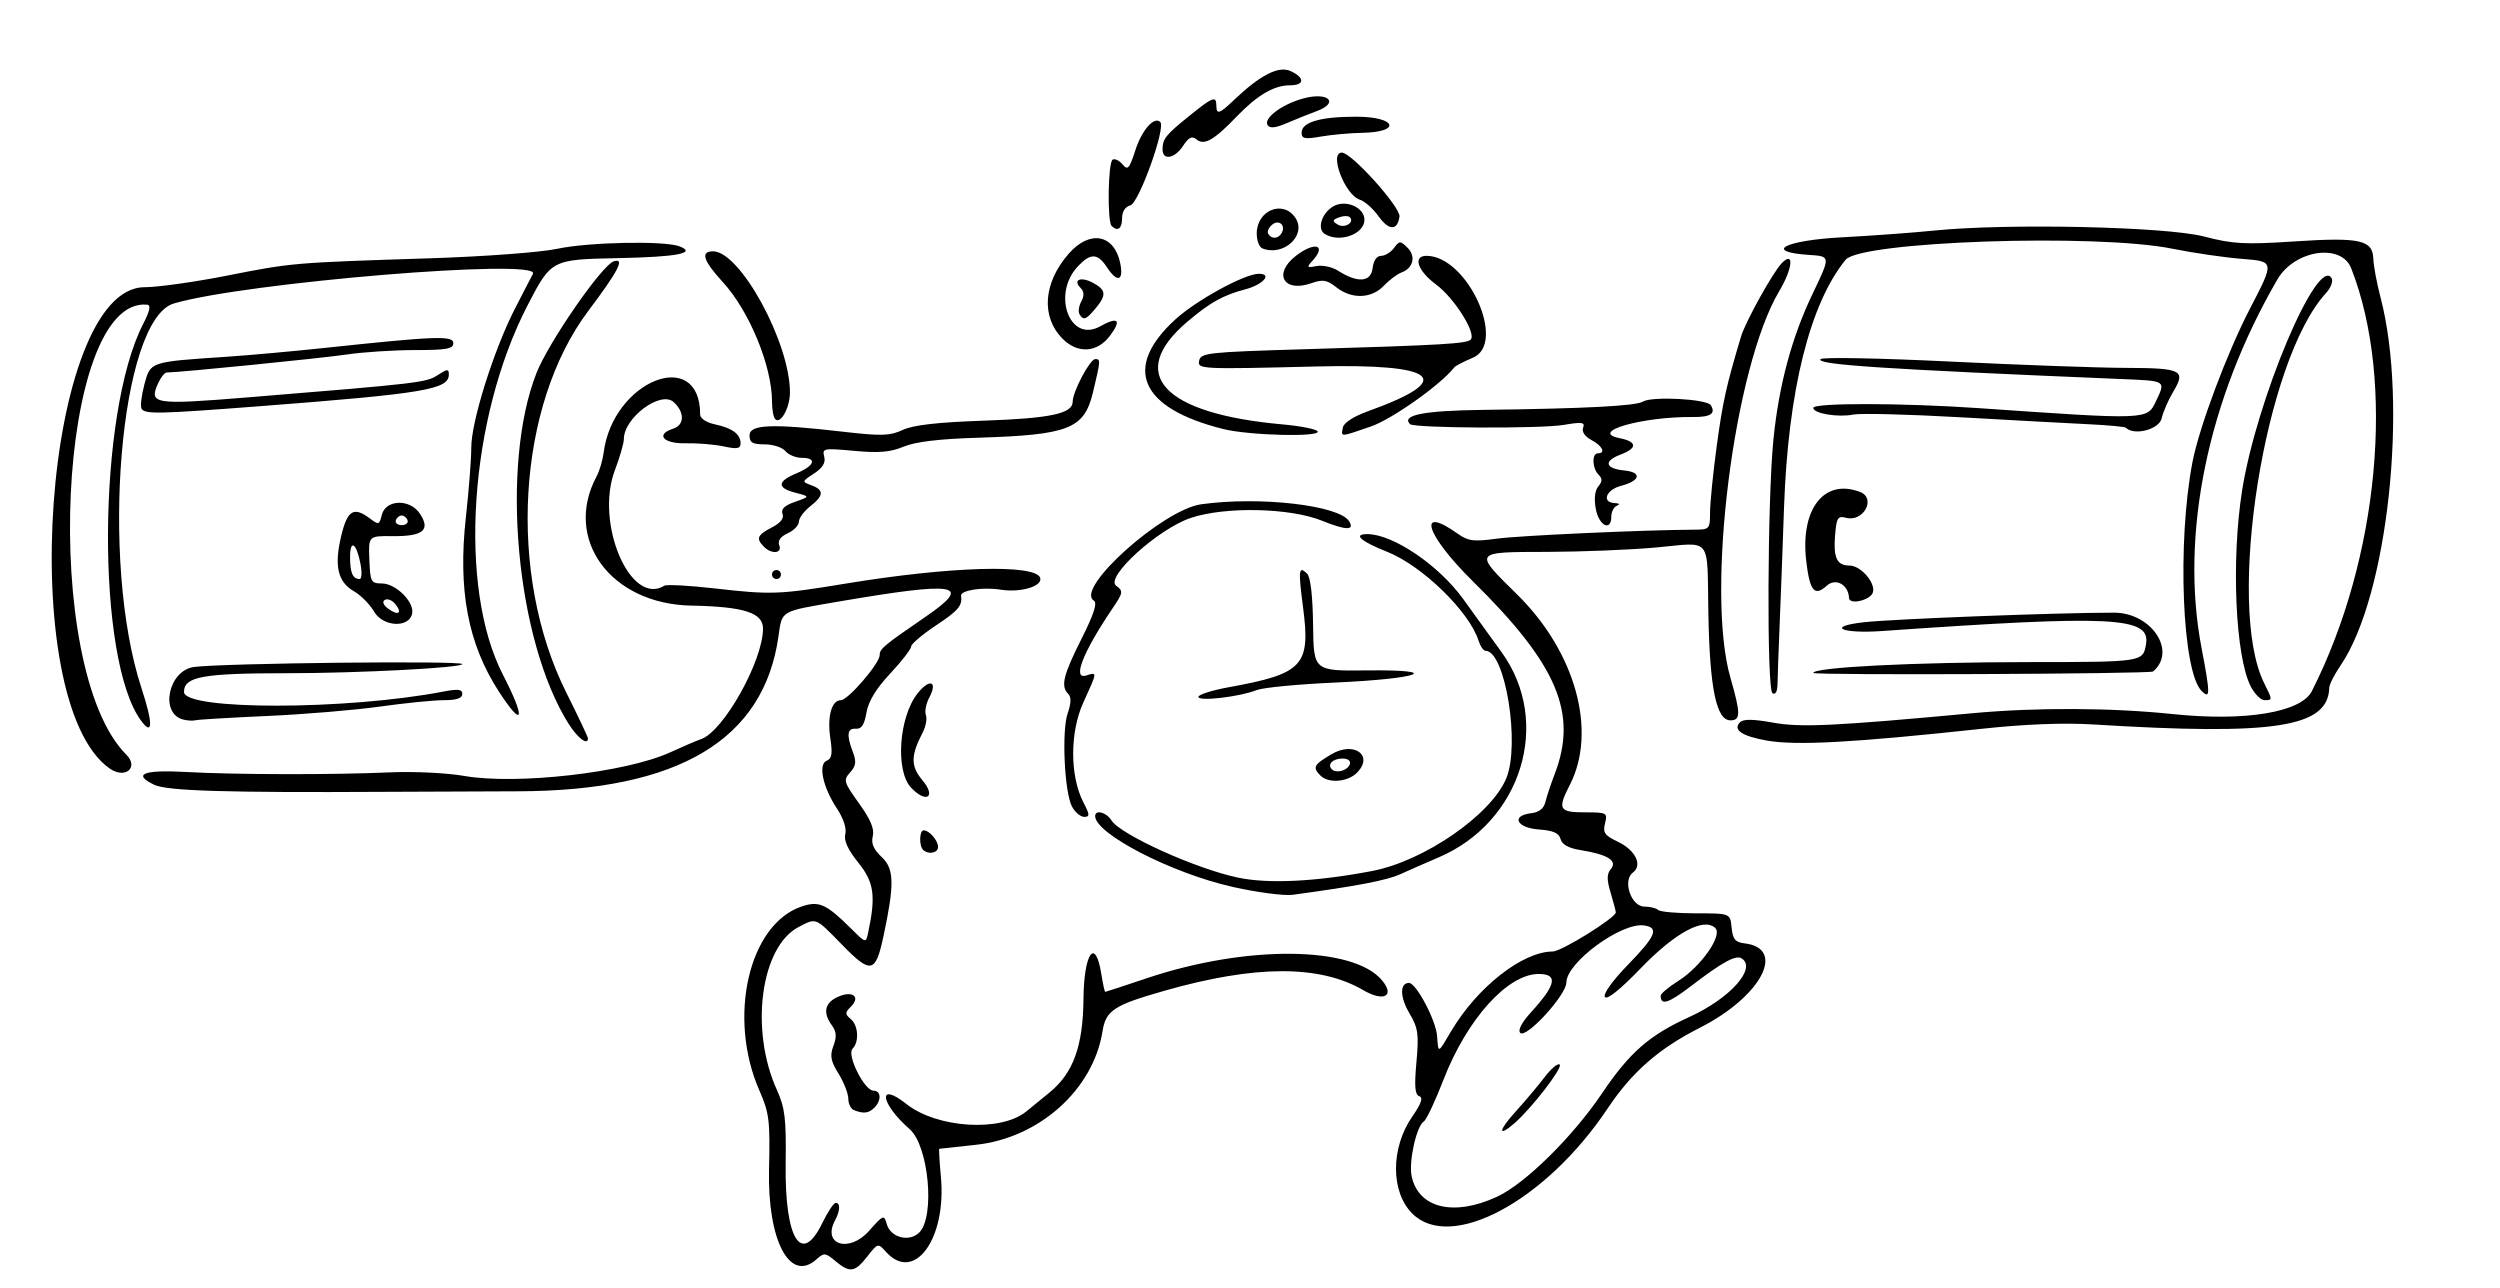 <?xml version="1.0" encoding="UTF-8" standalone="no"?>
<svg
   xmlns:dc="http://purl.org/dc/elements/1.1/"
   xmlns:cc="http://creativecommons.org/ns#"
   xmlns:rdf="http://www.w3.org/1999/02/22-rdf-syntax-ns#"
   xmlns:svg="http://www.w3.org/2000/svg"
   xmlns="http://www.w3.org/2000/svg"
   xmlns:sodipodi="http://sodipodi.sourceforge.net/DTD/sodipodi-0.dtd"
   xmlns:inkscape="http://www.inkscape.org/namespaces/inkscape"
   inkscape:version="1.0 (4035a4fb49, 2020-05-01)"
   sodipodi:docname="theape.png"
   viewBox="0 0 178.24 91.84"
   height="91.84"
   width="178.24"
   id="svg5882"
   version="1.1">
  <defs
     id="defs5886" />
  <sodipodi:namedview
     inkscape:current-layer="g5890"
     inkscape:window-maximized="0"
     inkscape:window-y="34"
     inkscape:window-x="10"
     inkscape:cy="41.023176"
     inkscape:cx="93.82154"
     inkscape:zoom="4.202076"
     showgrid="false"
     id="namedview5884"
     inkscape:window-height="1034"
     inkscape:window-width="1898"
     inkscape:pageshadow="2"
     inkscape:pageopacity="0"
     guidetolerance="10"
     gridtolerance="10"
     objecttolerance="10"
     borderopacity="1"
     bordercolor="#666666"
     pagecolor="#ffffff" />
  <g
     id="g5890"
     inkscape:label="Image"
     inkscape:groupmode="layer">
    <path
       id="path6455"
       d="m 59.554,89.901 c -0.708,-0.589 -0.809,-0.598 -1.337,-0.121 -1.901,1.721 -3.508,-1.331 -3.388,-6.432 0.082,-3.463 0.016,-3.996 -0.683,-5.588 -2.297,-5.227 -0.76,-11.888 3.033,-13.14 1.223,-0.404 1.732,-0.171 3.528,1.611 1.025,1.017 1.028,1.018 1.186,0.274 0.562,-2.645 0.429,-3.597 -0.697,-5 -0.751,-0.935 -1.048,-1.587 -0.93,-2.037 0.105,-0.403 -0.13,-1.121 -0.6,-1.831 -1.007,-1.521 -1.353,-3.163 -0.719,-3.406 0.357,-0.137 0.417,-0.504 0.256,-1.562 -0.239,-1.572 0.081,-2.749 0.747,-2.749 0.513,0 2.769,-2.622 2.769,-3.219 0,-0.443 0.274,-0.672 3.28,-2.735 3.407,-2.339 2.289,-2.53 -6.242,-1.071 -4.169,0.713 -3.992,0.61 -4.255,2.472 -1.045,7.391 -7.127,11.015 -18.543,11.049 -3.168,0.009 -7.488,0.027 -9.6,0.039 -11.197,0.064 -15.449,-0.066 -16.355,-0.5 -1.591,-0.763 -0.789,-1.085 2.275,-0.915 3.514,0.195 10.452,0.207 14.56,0.025 1.672,-0.074 4.034,0.04 5.249,0.254 3.737,0.657 11.532,-0.234 14.694,-1.68 0.911,-0.417 1.901,-0.84 2.199,-0.941 1.596,-0.541 4.418,-5.577 4.418,-7.884 0,-1.131 -1.353,-1.564 -5.12,-1.637 -5.742,-0.111 -9.135,-4.744 -6.746,-9.208 0.208,-0.389 0.434,-1.146 0.502,-1.681 0.653,-5.162 6.884,-7.632 6.884,-2.729 0,0.272 0.439,0.564 1.04,0.693 1.251,0.267 1.84,0.7 1.84,1.35 0,0.39 -0.23,0.433 -1.2,0.226 -0.66,-0.141 -1.884,-0.242 -2.72,-0.224 -1.6,0.035 -2.165,-0.635 -0.88,-1.043 0.81,-0.257 0.823,-1.175 0.027,-1.896 -0.923,-0.835 -3.546,1.118 -3.547,2.64 -9e-5,0.294 -0.288,1.293 -0.64,2.219 -1.436,3.779 1.106,9.728 3.52,8.237 0.165,-0.102 1.781,-0.017 3.591,0.19 4.042,0.462 4.576,0.443 9.37,-0.347 7.418,-1.222 13.511,-1.4 13.84,-0.405 0.196,0.593 -1.391,1.07 -2.807,0.844 -1.301,-0.208 -2.895,0.042 -2.834,0.444 0.106,0.693 -0.195,1.047 -1.8,2.112 -0.968,0.643 -1.76,1.317 -1.76,1.499 0,0.182 -0.671,1.048 -1.492,1.925 -1.01,1.08 -1.557,1.98 -1.693,2.786 -0.145,0.859 -0.354,1.179 -0.748,1.147 -0.626,-0.051 -0.689,0.43 -0.218,1.668 0.261,0.685 0.219,0.987 -0.199,1.449 -0.495,0.547 -0.456,0.683 0.635,2.202 0.823,1.145 1.11,1.83 0.982,2.341 -0.129,0.514 0.055,0.944 0.639,1.492 0.896,0.841 0.917,1.939 0.111,5.697 -0.553,2.578 -0.895,2.646 -2.915,0.578 -1.957,-2.005 -1.839,-1.955 -3.115,-1.295 -2.711,1.402 -3.504,7.324 -1.557,11.62 0.579,1.277 0.67,2.039 0.626,5.255 -0.073,5.384 1.117,7.315 2.611,4.238 0.385,-0.792 0.815,-1.44 0.956,-1.44 0.345,0 0.323,0.557 -0.049,1.252 -0.931,1.739 1.01,2.339 2.423,0.748 1.031,-1.161 1.072,-1.176 1.272,-0.476 0.274,0.959 1.61,1.295 2.317,0.583 1.134,-1.141 0.666,-6.173 -0.685,-7.357 -2.11,-1.851 -2.319,-3.45 -0.236,-1.8 2.182,1.729 6.729,2.013 8.545,0.534 0.323,-0.263 1.073,-0.875 1.665,-1.36 1.689,-1.383 2.383,-3.301 2.415,-6.678 0.032,-3.27 0.847,-4.414 1.268,-1.78 0.114,0.712 0.241,1.293 0.283,1.291 0.042,-0.002 1.372,-0.439 2.956,-0.972 7.096,-2.385 14.732,-2.316 16.779,0.15 0.933,1.125 0.121,1.551 -1.335,0.701 -3.113,-1.817 -7.701,-1.805 -14.164,0.036 -3.63,1.034 -4.193,1.403 -4.433,2.906 -0.665,4.159 -4.528,7.61 -9.048,8.084 -1.385,0.145 -2.55,0.272 -2.587,0.281 -0.037,0.009 0.015,0.917 0.116,2.017 0.406,4.405 -1.896,7.561 -3.9,5.347 -0.591,-0.653 -0.591,-0.653 -1.353,0.32 -0.887,1.134 -1.239,1.182 -2.281,0.314 z m 41.137,-3.377 c -1.55,-1.55 -1.549,-4.683 10e-4,-6.921 0.642,-0.926 0.787,-1.35 0.497,-1.447 -0.31,-0.103 -0.36,-0.7 -0.203,-2.427 0.182,-2.012 0.121,-2.436 -0.503,-3.492 -0.681,-1.154 -0.694,-2.157 -0.027,-2.157 0.51,0 1.916,2.649 2.001,3.77 0.097,1.279 0.044,1.297 1.005,-0.33 1.853,-3.138 5.094,-5.68 7.241,-5.68 0.62,0 4.496,-2.406 4.496,-2.791 0,-0.096 -0.165,-0.727 -0.368,-1.402 -0.283,-0.943 -0.278,-1.335 0.021,-1.695 0.484,-0.583 -0.238,-1.034 -2.145,-1.339 -0.87,-0.139 -1.342,-0.397 -1.445,-0.79 -0.113,-0.43 -0.519,-0.61 -1.548,-0.684 -1.592,-0.114 -2.007,-0.989 -0.549,-1.158 0.561,-0.065 0.903,-0.334 1.014,-0.8 0.092,-0.386 0.389,-1.278 0.66,-1.982 1.671,-4.347 0.201,-7.812 -5.836,-13.76 -3.348,-3.299 -4.042,-5.493 -1.071,-3.385 0.744,0.528 1.138,0.578 2.787,0.351 1.607,-0.221 10.491,-0.623 14.16,-0.641 0.991,-0.005 1.04,-0.063 1.04,-1.225 0,-0.671 0.213,-2.795 0.474,-4.72 0.431,-3.18 0.68,-4.304 1.739,-7.833 0.315,-1.051 2.282,-4.593 2.9,-5.223 0.902,-0.919 0.787,0.372 -0.177,1.99 -3.232,5.425 -5.253,21.423 -3.484,27.566 0.737,2.56 0.738,3.04 0.002,3.04 -1.005,0 -1.475,-2.272 -1.573,-7.596 -0.103,-5.63 0.322,-5.093 -3.74,-4.727 -1.838,0.166 -5.313,0.306 -7.723,0.312 -5.34,0.013 -5.3,-0.043 -2.161,3.048 4.156,4.093 5.713,9.739 3.743,13.572 -0.889,1.729 -0.767,1.951 1.075,1.951 1.575,0 1.627,0.029 1.438,0.784 -0.167,0.663 -0.026,0.865 0.914,1.311 1.259,0.598 1.781,1.671 1.07,2.201 -0.753,0.561 -0.123,2.424 0.82,2.424 0.406,0 0.848,0.108 0.982,0.24 0.135,0.132 1.347,0.24 2.693,0.24 2.448,0 2.448,0 2.547,1.021 0.08,0.828 0.256,1.039 0.928,1.12 3.001,0.36 1.179,3.796 -3.187,6.013 -2.949,1.497 -4.844,3.155 -6.586,5.764 -4.404,6.594 -11.174,10.235 -13.922,7.487 z m 6.048,-1.204 c 2.003,-0.933 5.384,-4.263 7.476,-7.364 1.977,-2.93 3.367,-4.145 6.235,-5.452 2.911,-1.327 4.833,-3.488 3.715,-4.179 -0.412,-0.254 -1.37,0.27 -3.566,1.952 -1.64,1.257 -2.201,1.438 -2.201,0.714 0,-0.144 0.575,-0.625 1.277,-1.069 1.594,-1.006 3.148,-3.226 2.625,-3.749 -0.798,-0.798 -2.856,0.306 -5.308,2.847 -1.49,1.544 -2.425,2.293 -2.57,2.058 -0.134,-0.217 0.538,-1.156 1.634,-2.284 2.013,-2.07 2.254,-2.659 1.154,-2.815 -1.616,-0.23 -5.532,2.648 -5.532,4.065 0,0.888 -2.864,4.02 -3.288,3.596 -0.188,-0.188 0.102,-0.743 0.774,-1.479 1.786,-1.957 1.937,-2.721 0.539,-2.721 -2.22,0 -5.12,3.226 -6.795,7.559 -0.585,1.512 -1.212,2.842 -1.393,2.955 -0.528,0.329 -1.094,2.892 -0.867,3.926 0.498,2.269 3.026,2.866 6.09,1.439 z m 1.3,-6.045 c 0.682,-0.751 1.622,-1.867 2.087,-2.48 0.466,-0.613 0.949,-1.015 1.075,-0.893 0.228,0.221 -1.985,3.095 -3.201,4.158 -1.22,1.067 -1.195,0.574 0.039,-0.785 z M 60.88,79.148 c -0.22,-0.089 -0.4,-0.456 -0.4,-0.817 0,-0.361 -0.312,-1.16 -0.693,-1.778 -0.564,-0.913 -0.633,-1.283 -0.367,-1.987 0.243,-0.645 0.216,-1.015 -0.107,-1.457 -0.663,-0.906 -0.52,-1.608 0.416,-2.034 1.039,-0.473 1.653,-0.024 0.941,0.689 -0.432,0.432 -0.435,0.539 -0.021,0.883 0.548,0.455 0.622,1.634 0.133,2.123 -0.432,0.432 0.843,2.989 1.491,2.989 0.549,0 0.585,0.695 0.064,1.216 -0.4,0.4 -0.78,0.445 -1.456,0.172 z M 87.84,63.222 c -4.336,-0.98 -9.76,-3.782 -9.76,-5.042 0,-0.478 0.802,-0.267 1.159,0.305 0.639,1.023 6.014,3.455 9.036,4.088 2.171,0.455 5.57,0.286 9.548,-0.473 3.705,-0.707 8.48,-4.001 9.565,-6.598 1.01,-2.417 -0.07,-9.102 -1.47,-9.102 -0.151,0 -0.378,-0.324 -0.503,-0.72 -0.656,-2.077 -4.015,-5.345 -6.514,-6.338 -1.899,-0.754 -2.469,-1.262 -1.415,-1.262 1.823,0 5.091,2.213 6.834,4.628 0.968,1.341 2.199,3.045 2.735,3.786 3.62,4.999 1.435,12.111 -4.495,14.638 -0.88,0.375 -2.104,0.912 -2.72,1.193 -0.968,0.442 -3.11,0.852 -7.68,1.47 -0.616,0.083 -2.56,-0.174 -4.32,-0.572 z M 65.813,60.587 c -0.3,-0.3 -0.267,-1.387 0.043,-1.387 0.399,0 1.024,0.723 1.024,1.184 0,0.436 -0.7,0.569 -1.067,0.203 z m 10.622,-3.067 c -0.546,-1.015 -0.751,-5.413 -0.311,-6.676 0.246,-0.705 0.259,-1.149 0.04,-1.368 -0.552,-0.552 -0.369,-1.32 0.936,-3.916 0.902,-1.795 1.152,-2.575 0.88,-2.746 -1.358,-0.852 4.926,-6.479 7.662,-6.861 4.171,-0.582 9.84,0.069 10.547,1.212 0.411,0.664 -0.227,0.653 -1.922,-0.035 -2.282,-0.926 -6.894,-1.029 -9.358,-0.208 -2.337,0.778 -6.15,4.241 -5.331,4.84 0.521,0.381 0.504,0.488 -0.278,1.643 -2.092,3.094 -2.867,5.074 -1.86,4.755 0.804,-0.255 0.807,-0.282 -0.2,1.918 -0.969,2.118 -0.969,5.249 3.04e-4,7.124 0.462,0.893 0.47,1.037 0.06,1.037 -0.262,0 -0.651,-0.324 -0.864,-0.72 z M 64.956,56.156 c -1.139,-1.212 -0.869,-5.053 0.473,-6.732 0.861,-1.078 1.448,-0.853 0.823,0.315 -0.229,0.428 -0.337,0.986 -0.239,1.24 0.097,0.254 -0.005,0.813 -0.228,1.243 -0.859,1.656 -0.864,2.401 -0.024,3.4 1.014,1.205 0.283,1.691 -0.804,0.534 z m 29.188,-0.86 c -0.583,-0.583 -0.484,-0.774 0.788,-1.524 1.562,-0.921 2.987,0.032 1.879,1.257 -0.652,0.721 -2.071,0.863 -2.666,0.267 z m 2.096,-0.816 c 0.077,-0.232 -0.139,-0.4 -0.515,-0.4 -0.7,0 -1.121,0.418 -0.772,0.766 0.322,0.322 1.135,0.091 1.287,-0.366 z m -88.416,0.315 C 1.014,50.031 3.15,20.486 10.305,20.478 c 0.932,-9.59e-4 3.567,-0.371 5.855,-0.822 4.68,-0.923 4.71,-0.926 14.4,-1.237 3.957,-0.127 7.979,-0.426 9.183,-0.683 2.248,-0.479 7.657,-0.584 8.716,-0.169 1.231,0.482 -0.196,0.754 -4.399,0.837 -4.734,0.094 -4.759,0.107 -6.441,3.355 -4.173,8.058 -4.979,20.117 -1.761,26.35 1.637,3.171 1.464,3.9 -0.286,1.204 -2.21,-3.407 -2.935,-7.241 -2.355,-12.455 0.211,-1.897 0.383,-4.124 0.383,-4.95 0,-1.881 1.629,-7.037 3.156,-9.989 0.637,-1.232 1.196,-2.312 1.241,-2.4 0.578,-1.121 -20.578,0.63 -25.604,2.119 -3.846,1.14 -5.291,18.349 -2.303,27.435 0.831,2.529 0.813,3.465 -0.044,2.293 C 6.846,46.991 6.938,29.472 10.196,23.12 10.692,22.152 10.776,21.749 10.487,21.722 4.09,21.125 2.866,47.666 9.007,53.807 9.924,54.724 8.92,55.562 7.824,54.795 Z M 125.956,52.796 c -1.769,-0.312 -2.435,-0.766 -1.903,-1.298 0.242,-0.242 0.922,-0.236 2.337,0.02 1.992,0.361 4.335,0.251 14.243,-0.668 4.53,-0.42 9.898,-0.397 14.278,0.061 5.149,0.539 9.146,-0.119 9.913,-1.632 4.797,-9.458 5.972,-22.103 2.803,-30.16 -0.709,-1.802 -4.038,-1.295 -5.255,0.8 -4.967,8.545 -6.957,18.201 -5.413,26.268 0.632,3.301 0.632,3.701 0.003,3.072 -1.382,-1.382 -1.749,-10.56 -0.651,-16.3 0.477,-2.493 2.474,-7.823 4.112,-10.975 1.739,-3.346 1.739,-3.346 -0.543,-3.524 -1.255,-0.098 -3.506,-0.426 -5.002,-0.728 -5.429,-1.097 -22.219,-0.528 -23.293,0.789 -2.554,3.131 -4.101,9.346 -4.39,17.639 -0.107,3.08 -0.253,6.968 -0.324,8.64 -0.071,1.672 -0.134,3.444 -0.141,3.939 -0.007,0.564 -0.142,0.819 -0.36,0.684 -0.414,-0.256 -0.363,-13.79 0.068,-18.091 0.387,-3.863 1.311,-7.298 2.798,-10.397 1.277,-2.661 1.277,-2.661 -0.221,-2.758 -3.344,-0.216 -1.812,-1.04 2.343,-1.26 2.112,-0.112 5.064,-0.328 6.56,-0.48 5.187,-0.527 16.5,-0.279 19.2,0.421 2.096,0.543 2.912,0.588 6.441,0.355 4.693,-0.309 5.606,-0.109 5.65,1.241 0.016,0.499 0.247,1.736 0.513,2.75 1.998,7.613 0.517,21.297 -2.837,26.22 -0.443,0.651 -0.811,1.371 -0.817,1.6 -0.072,2.838 -3.861,3.43 -16.824,2.627 -2.122,-0.132 -4.873,-0.024 -8,0.314 -9.12,0.984 -13.177,1.205 -15.289,0.833 z M 40.535,51.6 c -3.738,-5.956 -4.878,-18.4 -2.289,-24.999 0.858,-2.188 4.68,-7.712 5.514,-7.971 0.813,-0.252 0.346,0.658 -1.817,3.537 -5.086,6.772 -5.782,18.766 -1.579,27.191 0.856,1.715 1.556,3.191 1.556,3.28 0,0.542 -0.742,-0.014 -1.385,-1.039 z M 13.055,51.301 c -1.696,-0.444 -1.042,-3.526 0.796,-3.751 2.253,-0.276 19.109,-0.457 19.109,-0.205 0,0.266 -7.392,0.652 -12.513,0.653 -6.01,0.002 -7.327,0.242 -7.327,1.337 0,1.315 11.612,1.297 18.48,-0.027 1.064,-0.205 1.36,-0.167 1.36,0.175 0,0.299 -0.418,0.437 -1.319,0.437 -0.725,0 -2.777,0.206 -4.56,0.457 -1.783,0.251 -5.388,0.552 -8.011,0.669 -2.624,0.117 -4.928,0.254 -5.12,0.305 -0.192,0.051 -0.595,0.029 -0.895,-0.05 z m 72.385,-1.616 c 0,-0.162 0.972,-0.471 2.16,-0.687 5.323,-0.967 5.848,-1.532 5.301,-5.707 -0.349,-2.663 -0.309,-2.988 0.293,-2.386 0.242,0.242 0.398,1.592 0.423,3.659 0.04,3.276 0.04,3.276 3.825,3.233 5.539,-0.063 3.841,0.593 -2.242,0.866 -2.64,0.118 -5.16,0.36 -5.6,0.536 -1.202,0.482 -4.16,0.828 -4.16,0.486 z M 160.473,48.946 c -1.103,-2.132 -1.407,-9.019 -0.618,-13.989 1.025,-6.46 5.369,-16.761 6.378,-15.128 0.129,0.209 -0.052,0.69 -0.405,1.075 -4.38,4.771 -7.151,22.293 -4.399,27.81 0.601,1.206 0.601,1.206 0.019,1.206 -0.259,0 -0.699,-0.438 -0.976,-0.974 z m -31.193,-0.967 c 0,-0.406 7.184,-0.768 15.354,-0.774 8.154,-0.005 8.154,-0.005 8.37,-1.285 0.329,-1.948 -2.358,-2.081 -18.809,-0.931 -2.926,0.205 -4.026,-0.32 -1.311,-0.625 2.101,-0.236 13.779,-0.684 17.836,-0.684 2.675,0 4.503,2.757 2.781,4.195 -0.211,0.176 -24.221,0.279 -24.221,0.104 z M 26.662,43.595 c -0.292,-0.509 -0.934,-1.157 -1.425,-1.439 -1.159,-0.665 -1.422,-1.81 -0.909,-3.949 0.443,-1.848 0.893,-2.114 2.072,-1.222 0.591,0.447 0.653,0.428 0.813,-0.25 0.267,-1.137 2.013,-1.199 2.735,-0.097 0.761,1.161 0.213,1.607 -1.951,1.586 -1.73,-0.017 -1.73,-0.017 -1.663,1.677 0.063,1.589 0.118,1.694 0.891,1.697 0.991,0.003 2.318,1.313 2.162,2.134 -0.202,1.065 -2.089,0.97 -2.724,-0.136 z m 1.507,-0.544 c -0.221,-0.266 -0.551,-0.392 -0.734,-0.279 -0.204,0.126 -0.106,0.371 0.253,0.633 0.721,0.527 1.026,0.303 0.481,-0.354 z m -2.46,-2.811 c -0.285,-1.525 -0.75,-1.846 -0.75,-0.517 0,1.124 0.191,1.557 0.685,1.557 0.142,0 0.171,-0.468 0.064,-1.04 z m 3.349,-3.144 c -0.063,-0.189 -0.251,-0.344 -0.419,-0.344 -0.167,0 -0.356,0.155 -0.419,0.344 -0.063,0.189 0.125,0.344 0.419,0.344 0.293,0 0.482,-0.155 0.419,-0.344 z m 102.771,5.544 c -0.041,-0.961 -0.948,-1.461 -1.592,-0.878 -0.872,0.789 -1.208,0.382 -1.46,-1.767 -0.435,-3.706 1.278,-5.903 3.836,-4.921 1.173,0.45 0.245,2.169 -0.996,1.844 -0.597,-0.156 -0.682,-0.015 -0.787,1.306 -0.123,1.547 0.143,2.096 1.017,2.096 0.919,0 2.075,1.497 1.6,2.071 -0.415,0.5 -1.6,0.683 -1.618,0.249 z m -76.79,-1.68 c 0,-0.176 0.144,-0.32 0.32,-0.32 0.176,0 0.32,0.144 0.32,0.32 0,0.176 -0.144,0.32 -0.32,0.32 -0.176,0 -0.32,-0.144 -0.32,-0.32 z m -0.576,-1.984 c -0.579,-0.579 -0.475,-0.833 0.565,-1.37 0.623,-0.322 0.886,-0.656 0.764,-0.972 -0.129,-0.336 0.139,-0.595 0.891,-0.857 1.076,-0.375 1.076,-0.375 0.036,-0.645 -1.345,-0.349 -1.318,-0.808 0.08,-1.392 1.288,-0.538 1.472,-1.099 0.359,-1.099 -0.418,0 -0.94,-0.216 -1.159,-0.48 -0.219,-0.264 -0.885,-0.48 -1.479,-0.48 -0.867,0 -1.081,-0.126 -1.081,-0.64 0,-0.783 1.593,-0.848 6.604,-0.268 2.802,0.324 3.391,0.307 4.32,-0.122 0.75,-0.347 2.482,-0.546 5.716,-0.657 4.81,-0.165 6.4,-0.502 6.4,-1.358 0,-0.71 1.231,-3.035 1.607,-3.035 0.393,0 0.388,0.074 -0.156,2.352 -0.628,2.63 -1.701,3.054 -8.226,3.255 -2.753,0.084 -4.449,0.289 -5.28,0.637 -0.94,0.394 -1.758,0.463 -3.524,0.299 -2.173,-0.202 -2.29,-0.18 -2.136,0.409 0.114,0.435 -0.105,0.799 -0.725,1.205 -0.88,0.577 -0.882,0.584 -0.184,0.842 0.914,0.338 0.889,0.729 -0.096,1.504 -0.44,0.346 -0.8,0.837 -0.8,1.092 0,0.254 -0.357,0.625 -0.794,0.824 -0.518,0.236 -0.728,0.532 -0.606,0.851 0.226,0.59 -0.539,0.663 -1.097,0.106 z m 59.313,-2.68 c -0.136,-0.727 -0.072,-1.316 0.175,-1.614 0.295,-0.355 0.3,-0.559 0.019,-0.84 -0.454,-0.454 -0.49,-1.522 -0.05,-1.522 0.584,0 0.331,-0.526 -0.454,-0.946 -0.472,-0.253 -0.705,-0.597 -0.596,-0.88 0.15,-0.39 -0.076,-0.422 -1.386,-0.2 -1.646,0.28 -10.663,0.235 -10.953,-0.055 -0.645,-0.645 0.973,-0.963 5.166,-1.016 7.309,-0.092 10.932,-0.279 11.434,-0.59 0.642,-0.398 4.568,-0.19 4.844,0.256 0.369,0.598 -0.019,0.855 -1.269,0.842 -3.619,-0.038 -7.457,1.063 -5.246,1.505 1.281,0.256 1.303,0.713 0.057,1.183 -1.207,0.455 -1.07,0.989 0.287,1.123 1.283,0.126 1.157,0.734 -0.226,1.093 -1.075,0.279 -1.414,1.188 -0.458,1.231 0.335,0.015 0.399,0.09 0.16,0.187 -0.22,0.089 -0.4,0.437 -0.4,0.775 0,1.089 -0.879,0.667 -1.103,-0.531 z M 87.2,30.585 c -5.923,-1.482 -7.179,-4.348 -3.417,-7.799 1.5,-1.376 4.954,-3.266 5.97,-3.266 0.984,0 0.303,0.775 -0.976,1.11 -1.578,0.414 -2.518,0.941 -4.135,2.317 -4.368,3.718 -1.735,6.549 6.799,7.311 1.277,0.114 2.401,0.336 2.499,0.495 0.263,0.426 -4.879,0.298 -6.74,-0.167 z m 8.54,-0.103 c 0.066,-0.342 0.764,-0.793 1.806,-1.168 6.318,-2.271 4.989,-3.403 -3.739,-3.185 -8.179,0.204 -8.43,0.192 -8.316,-0.4 0.109,-0.571 0.587,-0.624 7.473,-0.829 9.838,-0.293 11.597,-0.395 11.889,-0.687 0.429,-0.429 -1.16,-2.962 -2.465,-3.927 -1.324,-0.979 -1.681,-2.046 -0.685,-2.046 2.921,0 5.762,6.243 3.306,7.265 -0.643,0.268 -1.241,0.579 -1.329,0.693 -0.95,1.223 -4.433,3.69 -5.942,4.21 -2.222,0.765 -2.129,0.761 -1.997,0.075 z m 55.819,0.01 c -0.068,-0.068 -1.257,-0.178 -2.642,-0.245 -1.385,-0.066 -5.518,-0.291 -9.184,-0.499 -3.667,-0.208 -7.087,-0.294 -7.6,-0.191 -1.096,0.219 -2.853,-0.075 -2.853,-0.477 0,-0.368 6.396,-0.355 11.84,0.022 12.014,0.834 11.956,0.836 12.583,-0.478 0.714,-1.498 0.764,-1.465 -2.4,-1.597 -17.18,-0.716 -21.914,-1.031 -21.497,-1.427 0.151,-0.144 4.307,-0.064 9.235,0.178 4.928,0.242 10.572,0.445 12.541,0.451 3.97,0.012 4.281,0.169 3.362,1.697 -0.342,0.569 -0.714,1.426 -0.826,1.904 -0.187,0.795 -1.965,1.255 -2.558,0.662 z M 55.271,29.885 C 55.144,29.757 55.04,29.189 55.04,28.62 c 0,-2.519 -1.615,-6.443 -3.498,-8.498 -1.41,-1.539 -1.622,-2.203 -0.703,-2.203 1.935,0 5.481,6.504 5.481,10.053 0,1.09 -0.663,2.298 -1.049,1.912 z m -45.177,-0.742 c -0.101,-0.164 -0.011,-0.943 0.2,-1.733 0.437,-1.633 0.361,-1.607 5.866,-1.974 1.584,-0.106 4.752,-0.392 7.04,-0.636 7.874,-0.84 9.12,-0.885 9.12,-0.334 0,0.406 -0.485,0.493 -2.739,0.493 -1.506,0 -3.702,0.143 -4.88,0.318 -1.786,0.265 -11.954,1.282 -12.815,1.282 -0.145,0 -0.418,0.337 -0.605,0.749 -0.689,1.512 -0.331,1.57 6.35,1.026 12.275,-0.999 12.76,-1.056 13.573,-1.589 0.684,-0.448 0.796,-0.455 0.796,-0.045 0,1.068 -1.729,1.359 -13.44,2.259 -7.299,0.561 -8.22,0.581 -8.466,0.183 z m 65.677,-4.979 c -1.571,-1.571 -1.397,-4.001 0.435,-6.088 1.506,-1.715 3.258,-1.37 3.669,0.724 0.246,1.253 -0.226,1.37 -0.966,0.24 -0.654,-0.998 -1.161,-1.009 -2.066,-0.046 -1.868,1.988 -0.573,5.482 1.584,4.276 1.286,-0.719 1.557,-0.471 0.72,0.655 -0.905,1.217 -2.299,1.316 -3.376,0.239 z m 1.193,-1.757 c -0.107,-0.172 -0.05,-0.582 0.126,-0.911 0.221,-0.413 0.207,-0.71 -0.044,-0.961 -0.587,-0.587 0.004,-0.839 0.874,-0.374 0.948,0.508 0.984,0.873 0.178,1.84 -0.668,0.8 -0.85,0.866 -1.134,0.407 z m 18.314,-1.922 c -0.683,-0.538 -0.962,-0.582 -1.807,-0.287 -1.944,0.678 -2.716,-0.669 -1.108,-1.934 1.346,-1.059 2.255,-0.829 1.225,0.309 -0.451,0.498 -0.427,0.531 0.285,0.395 0.427,-0.082 1.116,0.07 1.531,0.336 1.385,0.888 2.342,0.817 2.457,-0.183 0.063,-0.544 0.293,-0.88 0.605,-0.88 0.277,0 0.691,-0.252 0.919,-0.56 0.389,-0.524 0.451,-0.525 0.959,-0.025 0.621,0.612 0.421,1.46 -0.417,1.768 -0.312,0.115 -0.884,0.544 -1.272,0.953 -0.874,0.922 -2.284,0.968 -3.377,0.108 z m -5.278,-2.776 c -0.22,-0.089 -0.4,-0.564 -0.4,-1.056 0,-1.675 1.897,-2.434 2.766,-1.107 0.81,1.236 -0.867,2.768 -2.366,2.163 z m 1.36,-1.068 c 0.345,-0.558 -0.166,-1.033 -0.665,-0.619 -0.246,0.204 -0.369,0.499 -0.273,0.656 0.233,0.378 0.693,0.36 0.938,-0.036 z m 3.086,0.035 c -0.579,-0.367 -0.194,-1.533 0.656,-1.988 0.879,-0.47 2.178,0.112 2.178,0.975 0,1.039 -1.786,1.677 -2.834,1.013 z m 1.787,-1.189 c -0.113,-0.113 -0.459,-0.107 -0.77,0.012 -0.479,0.184 -0.494,0.261 -0.096,0.506 0.491,0.303 1.239,-0.145 0.866,-0.518 z m -16.979,0.621 c -0.32,-0.32 -0.257,-4.522 0.07,-4.724 0.156,-0.096 0.475,0.055 0.708,0.336 0.371,0.447 0.486,0.321 0.916,-1.014 0.465,-1.442 1.346,-2.437 1.777,-2.006 0.406,0.406 -1.527,5.783 -2.136,5.942 -0.364,0.095 -0.589,0.445 -0.589,0.917 0,0.744 -0.318,0.978 -0.747,0.549 z m 19.011,-0.712 C 97.89,14.868 97.298,14.347 96.948,14.236 95.885,13.899 94.735,10.88 95.67,10.88 c 0.69,0 4.205,3.909 4.108,4.569 -0.151,1.021 -0.763,0.999 -1.513,-0.054 z M 82.885,10.64 c 0.007,-0.75 0.224,-1.019 1.948,-2.411 1.631,-1.317 1.887,-1.413 1.887,-0.709 0,0.668 0.217,0.605 1.214,-0.349 1.892,-1.81 3.218,-2.496 4.074,-2.106 1.028,0.468 1.015,1.015 -0.024,1.015 -1.152,0 -2.342,0.696 -3.824,2.239 C 86.539,10.006 85.852,10.394 85.3,9.937 84.982,9.673 84.753,9.783 84.353,10.394 83.746,11.32 82.878,11.466 82.885,10.64 Z m 9.915,-1.18 c 0,-0.75 1.33,-1.14 3.884,-1.14 2.872,0 3.283,1.097 0.431,1.15 -0.877,0.016 -2.207,0.137 -2.955,0.268 -1.136,0.199 -1.36,0.154 -1.36,-0.277 z m -2.429,-0.547 c -0.298,-0.482 1.019,-1.469 2.516,-1.886 1.82,-0.507 2.655,0.291 0.953,0.91 -0.484,0.176 -1.412,0.549 -2.063,0.828 -0.852,0.366 -1.245,0.407 -1.406,0.147 z"
       style="fill:#000000;stroke-width:0.32" />
  </g>
</svg>
